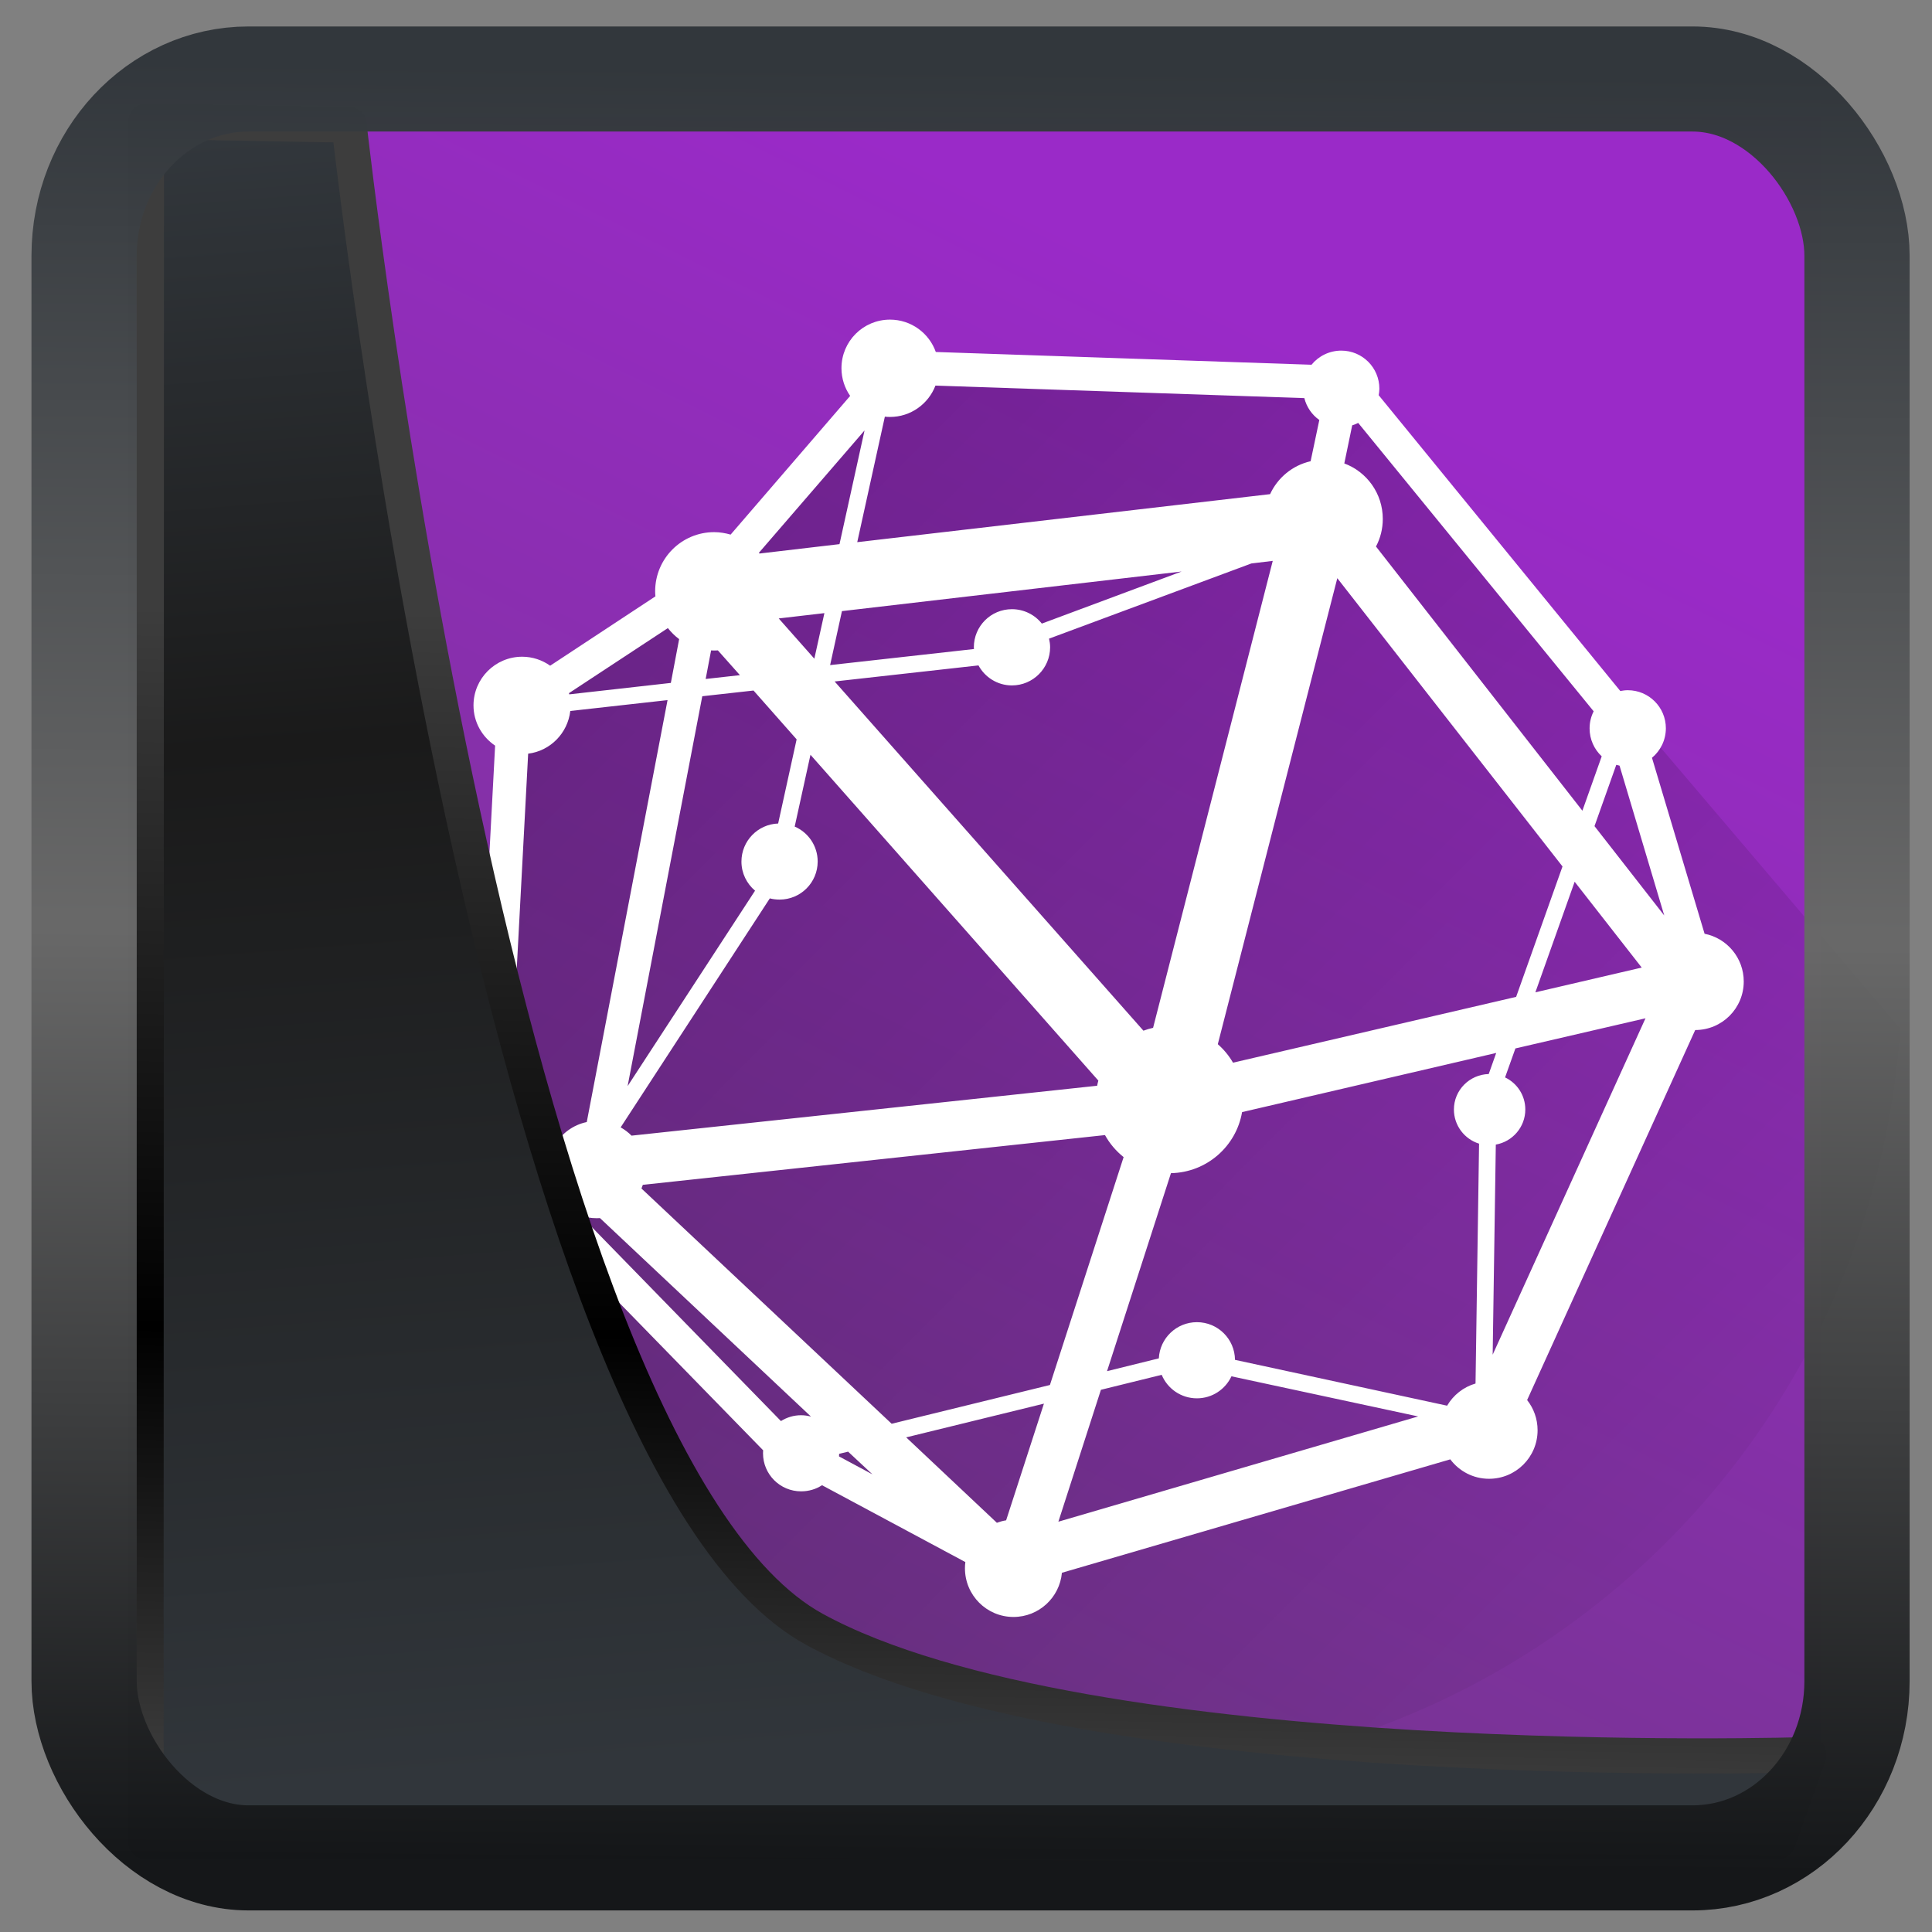 <?xml version="1.0" encoding="UTF-8" standalone="no"?>
<!-- Created with Inkscape (http://www.inkscape.org/) -->

<svg
  width="48"
  height="48"
  version="1.1"
  viewBox="0 0 48 48"
  id="svg22"
  xmlns:xlink="http://www.w3.org/1999/xlink"
  xmlns="http://www.w3.org/2000/svg"
  xmlns:svg="http://www.w3.org/2000/svg">
 <rect x="0" y="0" width="48" height="48" fill="#808080" stroke="none"/>
 <defs
   id="defs12">
  <linearGradient
    id="linearGradient1005-3-3"
    x1="5.253"
    x2="9.382"
    y1="15.383"
    y2="2.942"
    gradientTransform="matrix(1,0,0,1,1.632,-0.617)"
    gradientUnits="userSpaceOnUse">
   <stop
     stop-color="#fa8200"
     offset="0"
     id="stop2" />
   <stop
     stop-color="#ff9600"
     offset=".37"
     id="stop4" />
   <stop
     stop-color="#ffb400"
     offset="1"
     id="stop6" />
  </linearGradient>
  <filter
    id="filter4014"
    x="-0.062"
    y="-0.058"
    width="1.125"
    height="1.115"
    color-interpolation-filters="sRGB">
   <feGaussianBlur
     stdDeviation="1.094"
     id="feGaussianBlur9" />
  </filter>
  <linearGradient
    xlink:href="#linearGradient3487"
    id="linearGradient3403"
    gradientUnits="userSpaceOnUse"
    x1="6.949"
    y1="4.555"
    x2="11.215"
    y2="59.052" />
  <linearGradient
    id="linearGradient3487">
   <stop
     style="stop-color:#32373c;stop-opacity:1"
     offset="0"
     id="stop3481" />
   <stop
     id="stop3483"
     offset="0.368"
     style="stop-color:#1a1a1a;stop-opacity:1" />
   <stop
     style="stop-color:#31363b;stop-opacity:1"
     offset="1"
     id="stop3485" />
  </linearGradient>
  <linearGradient
    xlink:href="#linearGradient20604"
    id="linearGradient20558"
    gradientUnits="userSpaceOnUse"
    x1="25.802"
    y1="20.374"
    x2="25.111"
    y2="58.913" />
  <linearGradient
    id="linearGradient20604">
   <stop
     id="stop20598"
     offset="0"
     style="stop-color:#3d3d3d;stop-opacity:1" />
   <stop
     style="stop-color:#000000;stop-opacity:1"
     offset="0.618"
     id="stop20600" />
   <stop
     id="stop20602"
     offset="1"
     style="stop-color:#3d3d3d;stop-opacity:1" />
  </linearGradient>
  <filter
    style="color-interpolation-filters:sRGB"
    id="filter20720"
    x="-0.011"
    y="-0.01"
    width="1.021"
    height="1.02">
   <feGaussianBlur
     stdDeviation="7.9968205e-06"
     id="feGaussianBlur20722" />
  </filter>
  <linearGradient
    gradientTransform="translate(0.361,-0.13)"
    xlink:href="#linearGradient4555"
    id="linearGradient4557"
    x1="43.5"
    y1="64.012"
    x2="44.142"
    y2="0.306"
    gradientUnits="userSpaceOnUse" />
  <linearGradient
    id="linearGradient4555">
   <stop
     style="stop-color:#141618;stop-opacity:1"
     offset="0"
     id="stop4551" />
   <stop
     id="stop4559"
     offset="0.518"
     style="stop-color:#686868;stop-opacity:1" />
   <stop
     style="stop-color:#31363b;stop-opacity:1"
     offset="1"
     id="stop4553" />
  </linearGradient>
  <filter
    style="color-interpolation-filters:sRGB"
    id="filter4601"
    x="-0.03"
    width="1.059"
    y="-0.03"
    height="1.059">
   <feGaussianBlur
     stdDeviation="8.5451858e-06"
     id="feGaussianBlur4603" />
  </filter>
  <linearGradient
    gradientUnits="userSpaceOnUse"
    y2="5.129"
    x2="35.057"
    y1="53.86"
    x1="11.087"
    id="linearGradient4587-3"
    xlink:href="#linearGradient4585"
    gradientTransform="translate(0.361,-0.125)" />
  <linearGradient
    id="linearGradient4585">
   <stop
     id="stop4581"
     offset="0"
     style="stop-color:#73358d;stop-opacity:1" />
   <stop
     id="stop4583"
     offset="1"
     style="stop-color:#9a2ac8;stop-opacity:1" />
  </linearGradient>
  <filter
    height="1"
    y="-3.1529174e-06"
    width="1"
    x="-3.1680103e-06"
    id="filter4601-2"
    style="color-interpolation-filters:sRGB">
   <feGaussianBlur
     id="feGaussianBlur4603-9"
     stdDeviation="8.2588891e-05" />
  </filter>
  <linearGradient
    gradientTransform="translate(-427.812,-494.265)"
    xlink:href="#1"
    id="0"
    x1="426.741"
    y1="543.086"
    x2="389.476"
    y2="502.825"
    gradientUnits="userSpaceOnUse" />
  <linearGradient
    id="1">
   <stop
     stop-color="#105be2"
     style="stop-color:#1919bf;stop-opacity:1"
     id="stop13" />
   <stop
     offset="1"
     stop-color="#26dbfc"
     style="stop-color:#9e9ef3;stop-opacity:1"
     id="stop15" />
  </linearGradient>
  <linearGradient
    xlink:href="#linearGradient4179"
    id="linearGradient4185"
    x1="4.949"
    y1="4.712"
    x2="43.119"
    y2="42.78"
    gradientUnits="userSpaceOnUse"
    gradientTransform="translate(3.321,0.058)" />
  <linearGradient
    id="linearGradient4179">
   <stop
     style="stop-color:#000000;stop-opacity:1;"
     offset="0"
     id="stop2-1" />
   <stop
     style="stop-color:#000000;stop-opacity:0;"
     offset="1"
     id="stop4-4" />
  </linearGradient>
 </defs>
 <rect
   y="0.601"
   x="1.033"
   height="62.867"
   width="62.567"
   id="rect4539-1"
   style="display:inline;opacity:1;fill:url(#linearGradient4587-3);fill-opacity:1;stroke:none;stroke-width:1.146;stroke-linejoin:round;stroke-miterlimit:7.8;stroke-dasharray:none;stroke-opacity:0.995"
   transform="matrix(0.655,0,0,0.655,3.576,2.513)" />
 <path
   style="opacity:0.3;fill:url(#linearGradient4185);fill-opacity:1;stroke:none;stroke-width:2;stroke-linecap:round;stroke-linejoin:round;stroke-miterlimit:4;stroke-dasharray:none;stroke-opacity:1"
   d="m 13.195,17.318 -1.607,11.439 7.872,13.421 9.489,1.905 C 38.769,43.267 46.524,35.42 47.202,25.562 L 33.428,9.369 22.324,9.025 17.515,14.643 Z"
   id="path24" />
 <path
   id="path5088"
   d="m 22.112,7.941 c -0.667,0 -1.206,0.539 -1.206,1.206 0,0.256 0.08,0.494 0.216,0.689 l -2.97,3.446 c -0.129,-0.037 -0.267,-0.061 -0.409,-0.061 -0.811,0 -1.466,0.658 -1.466,1.47 0,0.043 0.003,0.083 0.007,0.125 l -2.615,1.723 c -0.197,-0.139 -0.436,-0.223 -0.696,-0.223 -0.667,0 -1.209,0.542 -1.209,1.209 0,0.418 0.215,0.783 0.537,1 l -0.476,9 c -0.301,0.159 -0.503,0.474 -0.503,0.838 0,0.523 0.423,0.946 0.946,0.946 0.044,0 0.086,-0.001 0.128,-0.007 l 6.564,6.73 c -0.002,0.025 -0.003,0.049 -0.003,0.074 0,0.523 0.423,0.946 0.946,0.946 0.192,0 0.371,-0.054 0.52,-0.152 l 3.561,1.909 c -0.007,0.051 -0.01,0.102 -0.01,0.155 0,0.667 0.539,1.209 1.206,1.209 0.63,0 1.147,-0.483 1.203,-1.098 l 9.649,-2.818 c 0.22,0.293 0.568,0.483 0.963,0.483 0.667,0 1.206,-0.539 1.206,-1.206 0,-0.283 -0.097,-0.544 -0.26,-0.75 l 4.176,-9.193 c 0.667,0 1.206,-0.539 1.206,-1.206 0,-0.587 -0.418,-1.077 -0.973,-1.186 l -1.307,-4.372 c 0.21,-0.174 0.345,-0.439 0.345,-0.733 0,-0.523 -0.423,-0.946 -0.946,-0.946 -0.063,0 -0.126,0.009 -0.186,0.02 L 34.253,9.819 c 0.009,-0.052 0.017,-0.107 0.017,-0.162 0,-0.523 -0.423,-0.946 -0.946,-0.946 -0.297,0 -0.566,0.137 -0.74,0.351 L 23.25,8.745 C 23.084,8.277 22.637,7.941 22.112,7.941 Z m 1.128,1.639 9.166,0.311 c 0.056,0.223 0.189,0.415 0.372,0.544 l -0.216,1.024 c -0.449,0.102 -0.818,0.408 -1.007,0.818 l -10.257,1.193 0.686,-3.118 c 0.043,0.005 0.084,0.007 0.128,0.007 0.515,0 0.954,-0.324 1.128,-0.777 z m 10.503,0.926 5.851,7.166 c -0.065,0.129 -0.101,0.272 -0.101,0.426 0,0.273 0.116,0.52 0.301,0.693 l -0.48,1.351 -5.128,-6.564 c 0.109,-0.205 0.169,-0.438 0.169,-0.686 0,-0.631 -0.397,-1.171 -0.956,-1.378 l 0.196,-0.946 c 0.052,-0.016 0.101,-0.037 0.149,-0.061 z m -12.264,0.189 -0.622,2.824 -1.986,0.233 c -0.005,-0.006 -0.012,-0.011 -0.017,-0.017 z m 10.142,3.24 -2.973,11.601 c -0.082,0.019 -0.162,0.042 -0.24,0.071 l -7.672,-8.676 3.574,-0.399 c 0.16,0.295 0.472,0.497 0.831,0.497 0.523,0 0.949,-0.426 0.949,-0.949 0,-0.074 -0.011,-0.144 -0.027,-0.213 l 5.027,-1.868 z m -2.264,0.264 -3.473,1.294 c -0.173,-0.218 -0.443,-0.358 -0.743,-0.358 -0.523,0 -0.946,0.423 -0.946,0.946 0,0.015 0.003,0.029 0.003,0.044 l -3.574,0.399 0.294,-1.341 z m 3.868,0.166 5.595,7.162 -1.152,3.24 -7.034,1.635 c -0.101,-0.174 -0.228,-0.328 -0.378,-0.459 z m -12.743,0.868 -0.25,1.132 -0.885,-1 z m -3.889,0.372 c 0.082,0.103 0.175,0.196 0.28,0.274 l -0.206,1.088 -2.524,0.284 c -0.002,-0.01 -0.004,-0.02 -0.007,-0.03 z m 1.074,0.554 c 0.025,0.001 0.049,0.003 0.074,0.003 0.032,0 0.064,-0.001 0.095,-0.003 l 0.547,0.615 -0.851,0.095 z m 1.054,0.997 1.071,1.213 -0.459,2.091 c -0.507,0.018 -0.912,0.434 -0.912,0.946 0,0.291 0.132,0.549 0.338,0.723 l -3.166,4.855 1.855,-9.686 z M 16.585,17.394 14.578,27.877 c -0.338,0.07 -0.624,0.283 -0.794,0.571 l -0.571,-0.108 c -0.009,-0.374 -0.236,-0.693 -0.557,-0.838 l 0.466,-8.777 c 0.55,-0.068 0.983,-0.509 1.047,-1.061 z m 3.551,1.358 7.152,8.095 c -0.011,0.043 -0.022,0.084 -0.03,0.128 l -11.568,1.24 c -0.079,-0.081 -0.171,-0.15 -0.27,-0.206 l 3.706,-5.689 c 0.077,0.02 0.16,0.03 0.243,0.03 0.523,0 0.946,-0.423 0.946,-0.946 0,-0.389 -0.235,-0.723 -0.571,-0.868 z m 20.02,0.25 c 0.026,0.008 0.054,0.014 0.081,0.02 l 1.111,3.723 -1.733,-2.22 z m -1.034,2.905 1.666,2.132 -2.642,0.615 z m 1.76,3.392 -3.797,8.358 0.078,-5.22 c 0.415,-0.073 0.733,-0.435 0.733,-0.872 0,-0.352 -0.205,-0.655 -0.503,-0.797 l 0.257,-0.72 z m -3.709,0.861 -0.186,0.524 c -0.478,0.013 -0.865,0.4 -0.865,0.882 0,0.398 0.264,0.736 0.625,0.848 l -0.088,5.959 c -0.3,0.087 -0.551,0.287 -0.706,0.551 l -5.27,-1.139 c -0.005,-0.518 -0.426,-0.936 -0.946,-0.936 -0.507,0 -0.921,0.398 -0.946,0.899 l -1.287,0.318 1.588,-4.919 c 0.888,-0.018 1.621,-0.666 1.767,-1.517 z m -9.72,2.041 c 0.117,0.212 0.275,0.397 0.463,0.547 l -1.831,5.662 -3.932,0.963 -6.216,-5.845 c 0.013,-0.03 0.024,-0.06 0.034,-0.091 z m -13.966,1.034 0.145,0.027 c 0.009,0.053 0.021,0.105 0.037,0.155 z m 0.936,0.963 c 0.125,0.044 0.262,0.068 0.402,0.068 0.028,0 0.054,-0.002 0.081,-0.003 l 5.243,4.932 c -0.078,-0.021 -0.162,-0.034 -0.247,-0.034 -0.185,0 -0.354,0.054 -0.5,0.145 l -4.98,-5.108 z m 14.439,3.959 c 0.142,0.343 0.48,0.584 0.875,0.584 0.38,0 0.707,-0.224 0.858,-0.547 l 4.639,0.997 -8.939,2.615 1.057,-3.277 z m -2.926,0.716 -0.939,2.899 c -0.08,0.012 -0.156,0.034 -0.23,0.061 L 22.514,35.711 Z m -4.865,1.193 0.605,0.564 -0.831,-0.446 c 0.002,-0.021 0.003,-0.043 0.003,-0.064 l 0.223,-0.054 z"
   style="display:inline;fill:#ffffff;fill-opacity:1;stroke:none;stroke-width:0.108" />
 <path
   style="display:inline;mix-blend-mode:normal;fill:url(#linearGradient3403);fill-opacity:1;stroke:url(#linearGradient20558);stroke-width:1.162;stroke-linecap:butt;stroke-linejoin:round;stroke-miterlimit:4;stroke-dasharray:none;stroke-opacity:1"
   d="M 4.704,3.981 4.691,60.802 H 58.595 l 1.022,-2.866 c 0,0 -23.875,0.766 -32.844,-4.14 C 16.258,48.042 11.401,4.098 11.401,4.098 Z"
   id="path1686"
   transform="matrix(0.752,0,0,0.752,0.1,0.025)" />
 <rect
   style="display:inline;fill:none;fill-opacity:1;stroke:url(#linearGradient4557);stroke-width:3.714;stroke-linejoin:round;stroke-miterlimit:7.8;stroke-dasharray:none;stroke-opacity:0.995"
   id="rect4539"
   width="62.567"
   height="62.867"
   x="1.032"
   y="0.596"
   ry="6.245"
   rx="5.803"
   transform="matrix(0.704,0,0,0.703,1.363,1.544)" />
</svg>
